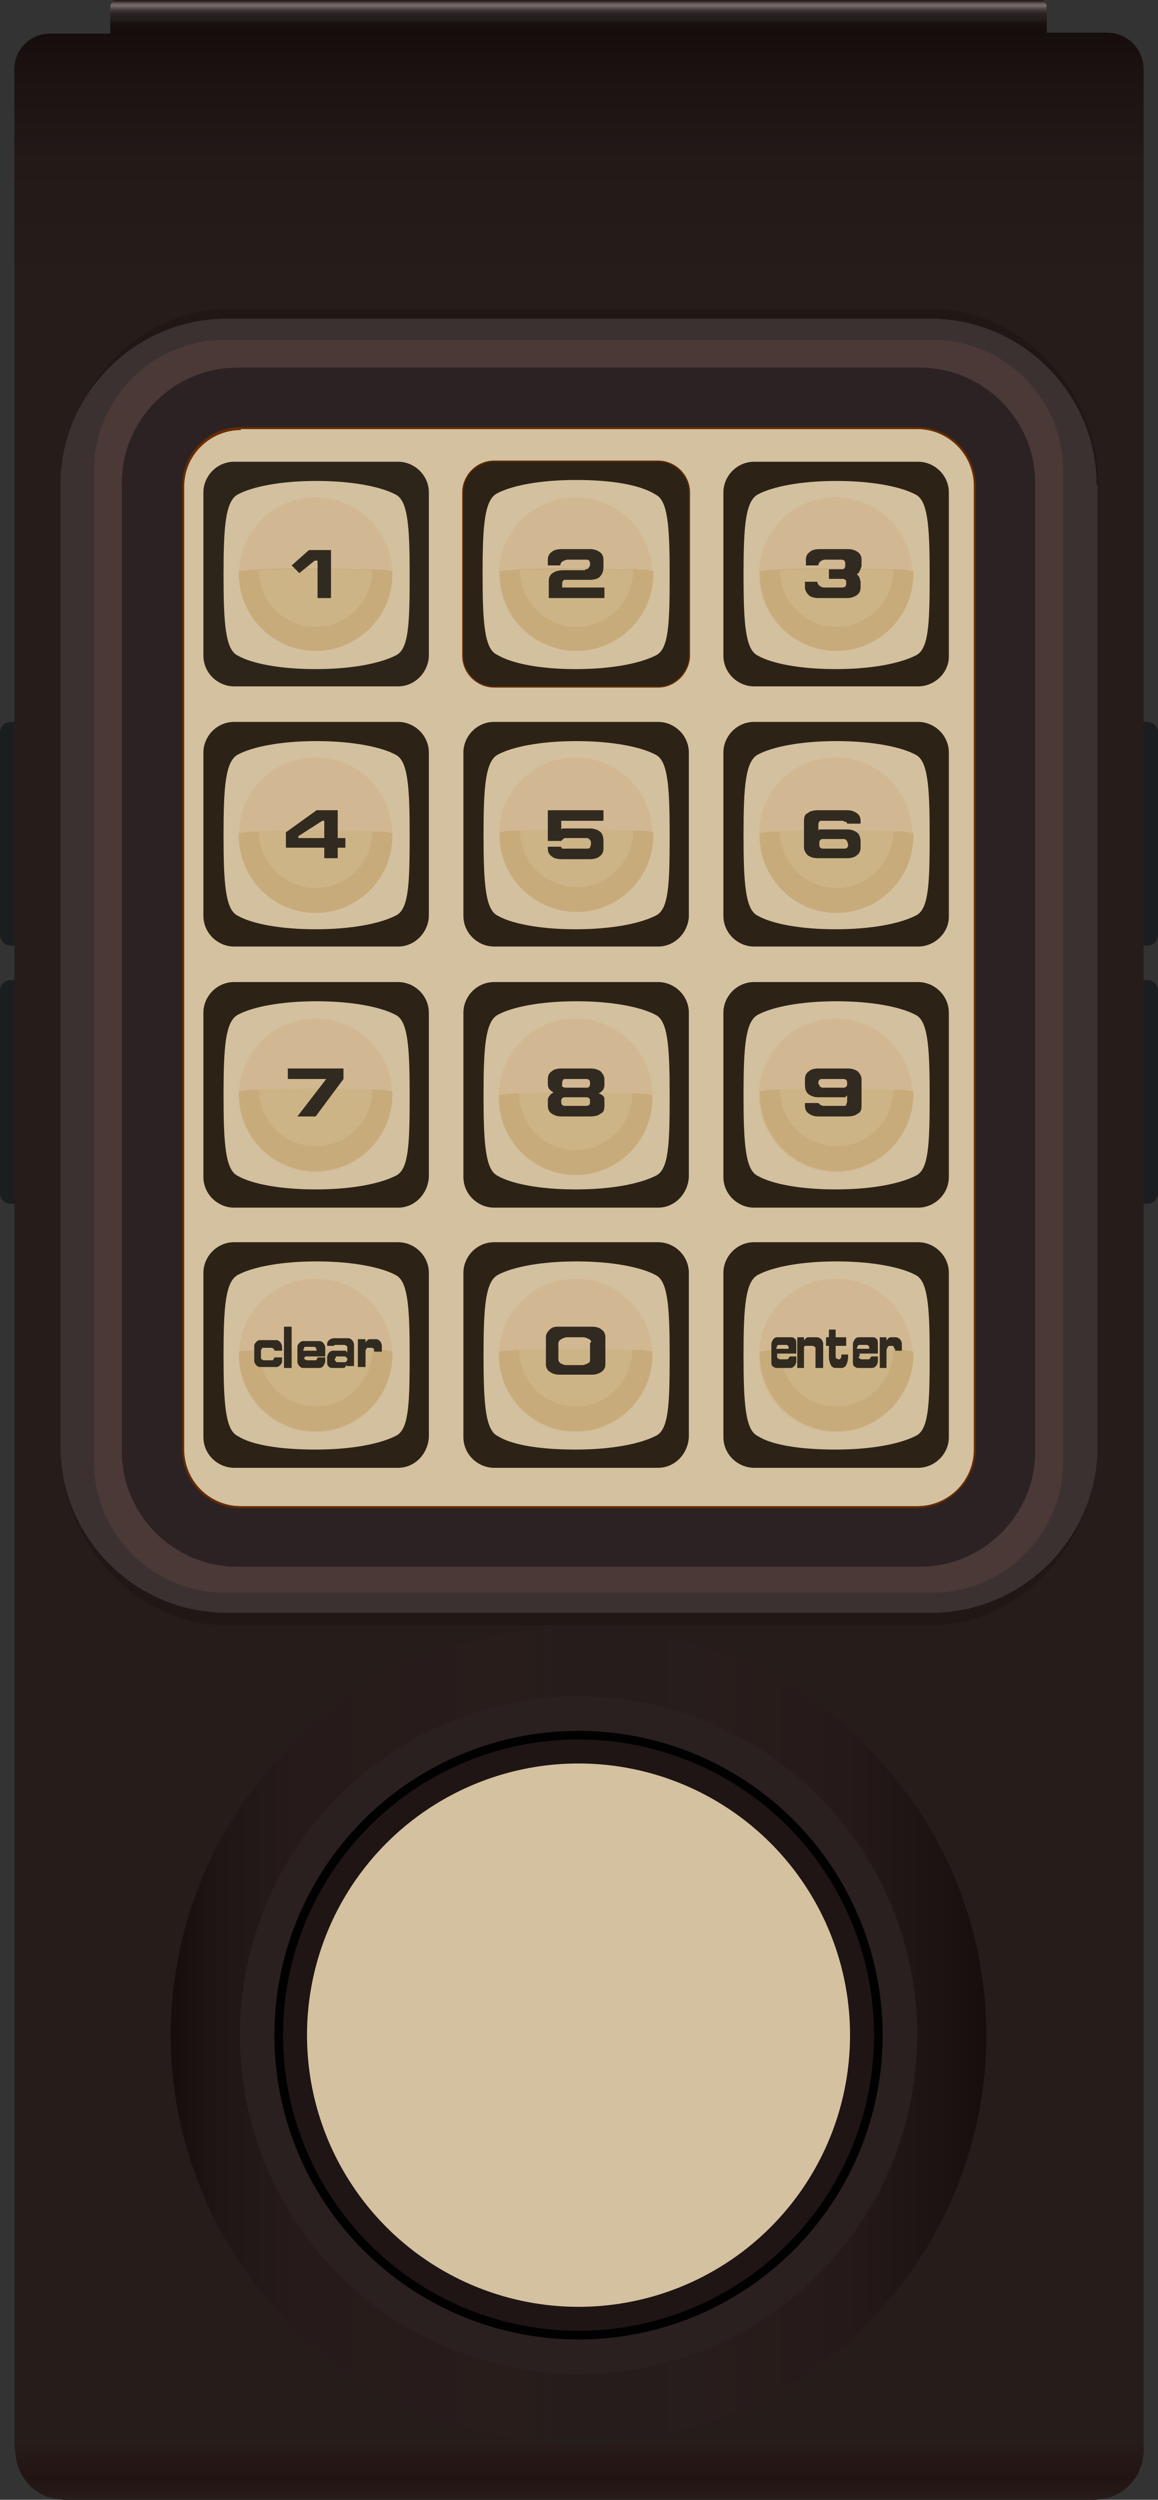 <?xml version="1.0" encoding="UTF-8" standalone="no"?>
<svg
   xmlns:dc="http://purl.org/dc/elements/1.1/"
   xmlns:cc="http://creativecommons.org/ns#"
   xmlns:rdf="http://www.w3.org/1999/02/22-rdf-syntax-ns#"
   xmlns:svg="http://www.w3.org/2000/svg"
   xmlns="http://www.w3.org/2000/svg"
   xmlns:sodipodi="http://sodipodi.sourceforge.net/DTD/sodipodi-0.dtd"
   xmlns:inkscape="http://www.inkscape.org/namespaces/inkscape"
   viewBox="0 0 120.7 260.4"
   version="1.1"
   id="svg554"
   sodipodi:docname="controller.svg"
   width="120.7"
   height="260.4"
   inkscape:version="0.92.4 5da689c313, 2019-01-14">
  <rect x="0" y="0" width="120.7" height="260.4" fill="#333333" stroke="none"/>
  <defs
     id="defs558" />
  <sodipodi:namedview
     pagecolor="#ffffff"
     bordercolor="#666666"
     borderopacity="1"
     objecttolerance="10"
     gridtolerance="10"
     guidetolerance="10"
     inkscape:pageopacity="0"
     inkscape:pageshadow="2"
     inkscape:window-width="640"
     inkscape:window-height="480"
     id="namedview556"
     showgrid="false"
     inkscape:zoom="0.90629802"
     inkscape:cx="60.349998"
     inkscape:cy="130.2"
     inkscape:window-x="0"
     inkscape:window-y="0"
     inkscape:window-maximized="0"
     inkscape:current-layer="svg554" />
  <g
     id="g296"
     style="opacity:0.5">
    <circle
       cx="60.3"
       cy="212"
       r="28.3"
       id="circle2"
       style="fill:#ffffff" />
    <circle
       cx="60.3"
       cy="212"
       r="28.3"
       id="circle4"
       style="fill:#fefefe" />
    <circle
       cx="60.3"
       cy="212"
       r="28.3"
       id="circle6"
       style="fill:#fdfdfd" />
    <circle
       cx="60.3"
       cy="212"
       r="28.3"
       id="circle8"
       style="fill:#fcfcfc" />
    <circle
       cx="60.3"
       cy="211.9"
       r="28.3"
       id="circle10"
       style="fill:#fbfbfb" />
    <circle
       cx="60.3"
       cy="211.9"
       r="28.3"
       id="circle12"
       style="fill:#fafafa" />
    <circle
       cx="60.3"
       cy="211.9"
       r="28.3"
       id="circle14"
       style="fill:#f9f9f9" />
    <circle
       cx="60.3"
       cy="211.9"
       r="28.2"
       id="circle16"
       style="fill:#f8f8f8" />
    <circle
       cx="60.3"
       cy="211.9"
       r="28.2"
       id="circle18"
       style="fill:#f7f7f7" />
    <circle
       cx="60.3"
       cy="211.9"
       r="28.2"
       id="circle20"
       style="fill:#f6f6f6" />
    <circle
       cx="60.3"
       cy="211.9"
       r="28.2"
       id="circle22"
       style="fill:#f5f5f5" />
    <circle
       cx="60.3"
       cy="211.8"
       r="28.2"
       id="circle24"
       style="fill:#f4f4f4" />
    <circle
       cx="60.3"
       cy="211.8"
       r="28.2"
       id="circle26"
       style="fill:#f3f3f3" />
    <circle
       cx="60.3"
       cy="211.8"
       r="28.2"
       id="circle28"
       style="fill:#f2f2f2" />
    <circle
       cx="60.3"
       cy="211.8"
       r="28.1"
       id="circle30"
       style="fill:#f1f1f1" />
    <circle
       cx="60.3"
       cy="211.8"
       r="28.1"
       id="circle32"
       style="fill:#f0f0f0" />
    <circle
       cx="60.3"
       cy="211.8"
       r="28.1"
       id="circle34"
       style="fill:#efefef" />
    <circle
       cx="60.3"
       cy="211.8"
       r="28.1"
       id="circle36"
       style="fill:#eeeeee" />
    <circle
       cx="60.3"
       cy="211.7"
       r="28.1"
       id="circle38"
       style="fill:#ededed" />
    <circle
       cx="60.3"
       cy="211.7"
       r="28.1"
       id="circle40"
       style="fill:#ececed" />
    <circle
       cx="60.3"
       cy="211.7"
       r="28.1"
       id="circle42"
       style="fill:#ebebec" />
    <circle
       cx="60.3"
       cy="211.7"
       r="28"
       id="circle44"
       style="fill:#eaeaeb" />
    <circle
       cx="60.3"
       cy="211.7"
       r="28"
       id="circle46"
       style="fill:#e9e9ea" />
    <circle
       cx="60.3"
       cy="211.7"
       r="28"
       id="circle48"
       style="fill:#e8e8e9" />
    <circle
       cx="60.3"
       cy="211.7"
       r="28"
       id="circle50"
       style="fill:#e7e7e8" />
    <circle
       cx="60.3"
       cy="211.6"
       r="28"
       id="circle52"
       style="fill:#e6e6e7" />
    <circle
       cx="60.3"
       cy="211.6"
       r="28"
       id="circle54"
       style="fill:#e5e5e6" />
    <circle
       cx="60.3"
       cy="211.6"
       r="28"
       id="circle56"
       style="fill:#e4e4e5" />
    <circle
       cx="60.3"
       cy="211.6"
       r="27.9"
       id="circle58"
       style="fill:#e3e3e4" />
    <circle
       cx="60.3"
       cy="211.6"
       r="27.9"
       id="circle60"
       style="fill:#e2e2e3" />
    <circle
       cx="60.3"
       cy="211.6"
       r="27.9"
       id="circle62"
       style="fill:#e1e1e2" />
    <circle
       cx="60.3"
       cy="211.6"
       r="27.9"
       id="circle64"
       style="fill:#e0e0e1" />
    <circle
       cx="60.3"
       cy="211.5"
       r="27.9"
       id="circle66"
       style="fill:#dfdfe0" />
    <circle
       cx="60.3"
       cy="211.5"
       r="27.9"
       id="circle68"
       style="fill:#dededf" />
    <circle
       cx="60.3"
       cy="211.5"
       r="27.9"
       id="circle70"
       style="fill:#ddddde" />
    <circle
       cx="60.3"
       cy="211.5"
       r="27.8"
       id="circle72"
       style="fill:#dcdcdd" />
    <circle
       cx="60.3"
       cy="211.5"
       r="27.8"
       id="circle74"
       style="fill:#dbdbdc" />
    <circle
       cx="60.3"
       cy="211.5"
       r="27.8"
       id="circle76"
       style="fill:#dadadb" />
    <circle
       cx="60.3"
       cy="211.5"
       r="27.8"
       id="circle78"
       style="fill:#d9d9da" />
    <circle
       cx="60.3"
       cy="211.4"
       r="27.8"
       id="circle80"
       style="fill:#d8d8d9" />
    <circle
       cx="60.3"
       cy="211.4"
       r="27.8"
       id="circle82"
       style="fill:#d7d7d8" />
    <circle
       cx="60.3"
       cy="211.4"
       r="27.8"
       id="circle84"
       style="fill:#d6d6d7" />
    <circle
       cx="60.3"
       cy="211.4"
       r="27.7"
       id="circle86"
       style="fill:#d5d5d6" />
    <circle
       cx="60.3"
       cy="211.4"
       r="27.7"
       id="circle88"
       style="fill:#d4d4d5" />
    <circle
       cx="60.3"
       cy="211.4"
       r="27.7"
       id="circle90"
       style="fill:#d3d3d4" />
    <circle
       cx="60.3"
       cy="211.4"
       r="27.7"
       id="circle92"
       style="fill:#d2d2d3" />
    <circle
       cx="60.3"
       cy="211.3"
       r="27.7"
       id="circle94"
       style="fill:#d1d1d2" />
    <circle
       cx="60.3"
       cy="211.3"
       r="27.7"
       id="circle96"
       style="fill:#d0d0d1" />
    <circle
       cx="60.3"
       cy="211.3"
       r="27.7"
       id="circle98"
       style="fill:#cfcfd0" />
    <circle
       cx="60.3"
       cy="211.3"
       r="27.6"
       id="circle100"
       style="fill:#cececf" />
    <circle
       cx="60.3"
       cy="211.3"
       r="27.6"
       id="circle102"
       style="fill:#cdcdce" />
    <circle
       cx="60.3"
       cy="211.3"
       r="27.6"
       id="circle104"
       style="fill:#cccccd" />
    <circle
       cx="60.3"
       cy="211.3"
       r="27.6"
       id="circle106"
       style="fill:#cbcbcc" />
    <circle
       cx="60.3"
       cy="211.2"
       r="27.6"
       id="circle108"
       style="fill:#cacacb" />
    <circle
       cx="60.3"
       cy="211.2"
       r="27.6"
       id="circle110"
       style="fill:#c9c9ca" />
    <circle
       cx="60.3"
       cy="211.2"
       r="27.6"
       id="circle112"
       style="fill:#c8c8ca" />
    <circle
       cx="60.3"
       cy="211.2"
       r="27.5"
       id="circle114"
       style="fill:#c7c7c9" />
    <circle
       cx="60.3"
       cy="211.2"
       r="27.5"
       id="circle116"
       style="fill:#c6c6c8" />
    <circle
       cx="60.3"
       cy="211.2"
       r="27.5"
       id="circle118"
       style="fill:#c5c5c7" />
    <circle
       cx="60.3"
       cy="211.2"
       r="27.5"
       id="circle120"
       style="fill:#c4c4c6" />
    <circle
       cx="60.3"
       cy="211.1"
       r="27.5"
       id="circle122"
       style="fill:#c3c3c5" />
    <circle
       cx="60.3"
       cy="211.1"
       r="27.5"
       id="circle124"
       style="fill:#c2c2c4" />
    <circle
       cx="60.3"
       cy="211.1"
       r="27.5"
       id="circle126"
       style="fill:#c1c1c3" />
    <circle
       cx="60.3"
       cy="211.1"
       r="27.4"
       id="circle128"
       style="fill:#c0c0c2" />
    <circle
       cx="60.3"
       cy="211.1"
       r="27.4"
       id="circle130"
       style="fill:#bfbfc1" />
    <circle
       cx="60.3"
       cy="211.1"
       r="27.4"
       id="circle132"
       style="fill:#bebec0" />
    <circle
       cx="60.3"
       cy="211.1"
       r="27.4"
       id="circle134"
       style="fill:#bdbdbf" />
    <circle
       cx="60.3"
       cy="211"
       r="27.4"
       id="circle136"
       style="fill:#bcbcbe" />
    <circle
       cx="60.3"
       cy="211"
       r="27.4"
       id="circle138"
       style="fill:#bbbbbd" />
    <circle
       cx="60.3"
       cy="211"
       r="27.4"
       id="circle140"
       style="fill:#bababc" />
    <circle
       cx="60.3"
       cy="211"
       r="27.3"
       id="circle142"
       style="fill:#b9b9bb" />
    <circle
       cx="60.3"
       cy="211"
       r="27.3"
       id="circle144"
       style="fill:#b8b8ba" />
    <circle
       cx="60.3"
       cy="211"
       r="27.3"
       id="circle146"
       style="fill:#b7b7b9" />
    <circle
       cx="60.3"
       cy="211"
       r="27.3"
       id="circle148"
       style="fill:#b6b7b8" />
    <circle
       cx="60.3"
       cy="210.9"
       r="27.3"
       id="circle150"
       style="fill:#b5b6b7" />
    <circle
       cx="60.3"
       cy="210.9"
       r="27.3"
       id="circle152"
       style="fill:#b4b5b6" />
    <circle
       cx="60.3"
       cy="210.9"
       r="27.3"
       id="circle154"
       style="fill:#b3b4b5" />
    <circle
       cx="60.3"
       cy="210.9"
       r="27.2"
       id="circle156"
       style="fill:#b2b3b4" />
    <circle
       cx="60.3"
       cy="210.9"
       r="27.2"
       id="circle158"
       style="fill:#b1b2b3" />
    <circle
       cx="60.3"
       cy="210.9"
       r="27.2"
       id="circle160"
       style="fill:#b0b1b2" />
    <circle
       cx="60.3"
       cy="210.8"
       r="27.2"
       id="circle162"
       style="fill:#afb0b1" />
    <circle
       cx="60.3"
       cy="210.8"
       r="27.2"
       id="circle164"
       style="fill:#aeafb0" />
    <circle
       cx="60.3"
       cy="210.8"
       r="27.2"
       id="circle166"
       style="fill:#adaeaf" />
    <circle
       cx="60.3"
       cy="210.8"
       r="27.1"
       id="circle168"
       style="fill:#acadae" />
    <circle
       cx="60.3"
       cy="210.8"
       r="27.1"
       id="circle170"
       style="fill:#abacad" />
    <circle
       cx="60.3"
       cy="210.8"
       r="27.1"
       id="circle172"
       style="fill:#aaabac" />
    <circle
       cx="60.3"
       cy="210.8"
       r="27.1"
       id="circle174"
       style="fill:#a9aaab" />
    <circle
       cx="60.3"
       cy="210.7"
       r="27.1"
       id="circle176"
       style="fill:#a8a9aa" />
    <circle
       cx="60.3"
       cy="210.7"
       r="27.1"
       id="circle178"
       style="fill:#a7a8a9" />
    <circle
       cx="60.3"
       cy="210.7"
       r="27.1"
       id="circle180"
       style="fill:#a6a7a8" />
    <circle
       cx="60.3"
       cy="210.7"
       r="27"
       id="circle182"
       style="fill:#a5a6a7" />
    <circle
       cx="60.3"
       cy="210.7"
       r="27"
       id="circle184"
       style="fill:#a4a5a6" />
    <circle
       cx="60.3"
       cy="210.7"
       r="27"
       id="circle186"
       style="fill:#a3a4a6" />
    <circle
       cx="60.3"
       cy="210.7"
       r="27"
       id="circle188"
       style="fill:#a2a3a5" />
    <circle
       cx="60.3"
       cy="210.6"
       r="27"
       id="circle190"
       style="fill:#a1a2a4" />
    <circle
       cx="60.3"
       cy="210.6"
       r="27"
       id="circle192"
       style="fill:#a0a1a3" />
    <circle
       cx="60.3"
       cy="210.6"
       r="27"
       id="circle194"
       style="fill:#9fa0a2" />
    <circle
       cx="60.3"
       cy="210.6"
       r="26.9"
       id="circle196"
       style="fill:#9e9fa1" />
    <circle
       cx="60.3"
       cy="210.6"
       r="26.9"
       id="circle198"
       style="fill:#9d9ea0" />
    <circle
       cx="60.3"
       cy="210.6"
       r="26.9"
       id="circle200"
       style="fill:#9c9d9f" />
    <circle
       cx="60.3"
       cy="210.6"
       r="26.9"
       id="circle202"
       style="fill:#9b9c9e" />
    <circle
       cx="60.3"
       cy="210.5"
       r="26.9"
       id="circle204"
       style="fill:#9a9b9d" />
    <circle
       cx="60.3"
       cy="210.5"
       r="26.9"
       id="circle206"
       style="fill:#999a9c" />
    <circle
       cx="60.3"
       cy="210.5"
       r="26.9"
       id="circle208"
       style="fill:#98999b" />
    <circle
       cx="60.3"
       cy="210.5"
       r="26.8"
       id="circle210"
       style="fill:#97989a" />
    <circle
       cx="60.3"
       cy="210.5"
       r="26.8"
       id="circle212"
       style="fill:#969799" />
    <circle
       cx="60.3"
       cy="210.5"
       r="26.8"
       id="circle214"
       style="fill:#959698" />
    <circle
       cx="60.3"
       cy="210.5"
       r="26.8"
       id="circle216"
       style="fill:#949597" />
    <circle
       cx="60.3"
       cy="210.4"
       r="26.8"
       id="circle218"
       style="fill:#939496" />
    <circle
       cx="60.3"
       cy="210.4"
       r="26.8"
       id="circle220"
       style="fill:#929395" />
    <circle
       cx="60.3"
       cy="210.4"
       r="26.8"
       id="circle222"
       style="fill:#919294" />
    <circle
       cx="60.3"
       cy="210.4"
       r="26.7"
       id="circle224"
       style="fill:#909193" />
    <circle
       cx="60.3"
       cy="210.4"
       r="26.7"
       id="circle226"
       style="fill:#8f9092" />
    <circle
       cx="60.3"
       cy="210.4"
       r="26.7"
       id="circle228"
       style="fill:#8e8f91" />
    <circle
       cx="60.3"
       cy="210.4"
       r="26.7"
       id="circle230"
       style="fill:#8d8e90" />
    <circle
       cx="60.3"
       cy="210.3"
       r="26.7"
       id="circle232"
       style="fill:#8c8d8f" />
    <circle
       cx="60.3"
       cy="210.3"
       r="26.7"
       id="circle234"
       style="fill:#8b8c8e" />
    <circle
       cx="60.3"
       cy="210.3"
       r="26.7"
       id="circle236"
       style="fill:#8a8b8d" />
    <circle
       cx="60.3"
       cy="210.3"
       r="26.6"
       id="circle238"
       style="fill:#898a8c" />
    <circle
       cx="60.3"
       cy="210.3"
       r="26.6"
       id="circle240"
       style="fill:#88898b" />
    <circle
       cx="60.3"
       cy="210.3"
       r="26.6"
       id="circle242"
       style="fill:#87888a" />
    <circle
       cx="60.3"
       cy="210.3"
       r="26.6"
       id="circle244"
       style="fill:#868789" />
    <circle
       cx="60.3"
       cy="210.2"
       r="26.6"
       id="circle246"
       style="fill:#858688" />
    <circle
       cx="60.3"
       cy="210.2"
       r="26.6"
       id="circle248"
       style="fill:#848587" />
    <circle
       cx="60.3"
       cy="210.2"
       r="26.6"
       id="circle250"
       style="fill:#838486" />
    <circle
       cx="60.3"
       cy="210.2"
       r="26.5"
       id="circle252"
       style="fill:#828385" />
    <circle
       cx="60.3"
       cy="210.2"
       r="26.5"
       id="circle254"
       style="fill:#818284" />
    <circle
       cx="60.3"
       cy="210.2"
       r="26.5"
       id="circle256"
       style="fill:#808183" />
    <circle
       cx="60.3"
       cy="210.2"
       r="26.5"
       id="circle258"
       style="fill:#7f8083" />
    <circle
       cx="60.3"
       cy="210.1"
       r="26.5"
       id="circle260"
       style="fill:#7e7f82" />
    <circle
       cx="60.3"
       cy="210.1"
       r="26.5"
       id="circle262"
       style="fill:#7d7e81" />
    <circle
       cx="60.3"
       cy="210.1"
       r="26.5"
       id="circle264"
       style="fill:#7c7d80" />
    <circle
       cx="60.3"
       cy="210.1"
       r="26.4"
       id="circle266"
       style="fill:#7b7c7f" />
    <circle
       cx="60.3"
       cy="210.1"
       r="26.4"
       id="circle268"
       style="fill:#7a7b7e" />
    <circle
       cx="60.3"
       cy="210.1"
       r="26.4"
       id="circle270"
       style="fill:#797a7d" />
    <circle
       cx="60.3"
       cy="210.1"
       r="26.4"
       id="circle272"
       style="fill:#78797c" />
    <circle
       cx="60.3"
       cy="210"
       r="26.4"
       id="circle274"
       style="fill:#77787b" />
    <circle
       cx="60.3"
       cy="210"
       r="26.4"
       id="circle276"
       style="fill:#76777a" />
    <circle
       cx="60.3"
       cy="210"
       r="26.4"
       id="circle278"
       style="fill:#757679" />
    <circle
       cx="60.3"
       cy="210"
       r="26.3"
       id="circle280"
       style="fill:#747578" />
    <circle
       cx="60.3"
       cy="210"
       r="26.3"
       id="circle282"
       style="fill:#737477" />
    <circle
       cx="60.3"
       cy="210"
       r="26.3"
       id="circle284"
       style="fill:#727376" />
    <circle
       cx="60.3"
       cy="210"
       r="26.3"
       id="circle286"
       style="fill:#717275" />
    <circle
       cx="60.3"
       cy="209.9"
       r="26.3"
       id="circle288"
       style="fill:#707174" />
    <circle
       cx="60.3"
       cy="209.9"
       r="26.3"
       id="circle290"
       style="fill:#6f7073" />
    <circle
       cx="60.3"
       cy="209.9"
       r="26.3"
       id="circle292"
       style="fill:#6e6f72" />
    <circle
       cx="60.3"
       cy="209.9"
       r="26.2"
       id="circle294"
       style="fill:#6d6e71" />
  </g>
  <path
     d="M 1.5,98.5 H 1.1 C 0.5,98.5 0,98 0,97.4 V 76.3 c 0,-0.6 0.5,-1.1 1.1,-1.1 h 0.4 z m 0,26.9 H 1.1 C 0.5,125.4 0,124.9 0,124.3 v -21.1 c 0,-0.6 0.5,-1.1 1.1,-1.1 H 1.5 Z M 119.2,75.2 h 0.4 c 0.6,0 1.1,0.5 1.1,1.1 v 21.1 c 0,0.6 -0.5,1.1 -1.1,1.1 h -0.4 z m 0,26.9 h 0.4 c 0.6,0 1.1,0.5 1.1,1.1 v 21.1 c 0,0.6 -0.5,1.1 -1.1,1.1 h -0.4 z"
     id="path298"
     inkscape:connector-curvature="0"
     style="fill:#1b1e20" />
  <linearGradient
     id="a"
     gradientUnits="userSpaceOnUse"
     x1="60.333"
     y1="260.417"
     x2="60.333">
    <stop
       offset=".031"
       stop-color="#261c19"
       id="stop300" />
    <stop
       offset=".156"
       stop-color="#261c19"
       id="stop302" />
    <stop
       offset=".885"
       stop-color="#261c19"
       id="stop304" />
    <stop
       offset=".936"
       stop-color="#231917"
       id="stop306" />
    <stop
       offset=".977"
       stop-color="#191110"
       id="stop308" />
    <stop
       offset=".987"
       stop-color="#150e0d"
       id="stop310" />
    <stop
       offset=".988"
       stop-color="#1d1513"
       id="stop312" />
    <stop
       offset=".991"
       stop-color="#241a18"
       id="stop314" />
    <stop
       offset="1"
       stop-color="#261c19"
       id="stop316" />
  </linearGradient>
  <path
     d="M 1.5,254.5 V 7.2 C 1.5,5.1 3.2,3.5 5.2,3.5 h 6.3 V 0.7 C 11.5,0.3 11.8,0 12.2,0 h 96.2 c 0.4,0 0.7,0.3 0.7,0.7 v 2.7 h 6.3 c 2.1,0 3.8,1.7 3.8,3.8 v 248 c 0,2.4 -1.6,4.4 -3.7,5 -0.5,0.1 -1,0.2 -1.5,0.2 H 6.8 c -0.5,0 -1,-0.1 -1.5,-0.2 -2.2,-0.6 -3.7,-2.7 -3.7,-5 v -0.7 z"
     id="path319"
     inkscape:connector-curvature="0"
     style="fill:url(#a)" />
  <linearGradient
     id="b"
     gradientUnits="userSpaceOnUse"
     x1="17.834"
     y1="212"
     x2="102.834"
     y2="212">
    <stop
       offset="0"
       stop-color="#150e0d"
       id="stop321" />
    <stop
       offset=".061"
       stop-color="#1f1615"
       id="stop323" />
    <stop
       offset=".156"
       stop-color="#261b1a"
       id="stop325" />
    <stop
       offset=".413"
       stop-color="#281d1b"
       id="stop327" />
    <stop
       offset=".498"
       stop-color="#241d1c"
       id="stop329" />
    <stop
       offset=".645"
       stop-color="#261d1c"
       id="stop331" />
    <stop
       offset=".669"
       stop-color="#281d1b"
       id="stop333" />
    <stop
       offset=".827"
       stop-color="#251a19"
       id="stop335" />
    <stop
       offset=".954"
       stop-color="#1b1311"
       id="stop337" />
    <stop
       offset="1"
       stop-color="#150e0d"
       id="stop339" />
  </linearGradient>
  <circle
     cx="60.3"
     cy="212"
     r="42.5"
     id="circle342"
     style="fill:url(#b)" />
  <circle
     cx="60.3"
     cy="212"
     r="35.3"
     id="circle344"
     style="fill:#2a201f" />
  <circle
     cx="60.3"
     cy="212"
     r="31.7"
     id="circle346"
     style="fill:#020101" />
  <circle
     cx="60.3"
     cy="212"
     r="30.8"
     id="circle348"
     style="fill:#1e1514" />
  <path
     d="M 6.4,50.5 C 6.4,41 14.2,32.2 23.7,32.2 h 73.5 c 9.5,0 17.3,8.8 17.3,18.3 M 114.3,151 c 0,9.5 -7.8,18.3 -17.3,18.3 H 23.6 C 14.1,169.3 6.3,160.5 6.3,151"
     id="path350"
     inkscape:connector-curvature="0"
     style="fill:#211715" />
  <path
     d="M 114.3,50.5 C 114.3,41 106.5,33.2 97,33.2 H 23.6 C 14.1,33.2 6.3,41 6.3,50.5 v 100.2 c 0,9.5 7.8,17.3 17.3,17.3 h 73.5 c 9.5,0 17.3,-7.8 17.3,-17.3 V 50.5 Z"
     id="path352"
     inkscape:connector-curvature="0"
     style="fill:#3b3130" />
  <path
     d="M 97.2,165.9 H 23.4 c -7.5,0 -13.6,-6.1 -13.6,-13.6 V 49 c 0,-7.5 6.1,-13.6 13.6,-13.6 h 73.8 c 7.5,0 13.6,6.1 13.6,13.6 v 103.3 c 0,7.5 -6.1,13.6 -13.6,13.6 z"
     id="path354"
     inkscape:connector-curvature="0"
     style="fill:#4a3937" />
  <path
     d="M 95.9,163.2 H 24.7 c -6.6,0 -12,-5.4 -12,-12 V 50.3 c 0,-6.6 5.4,-12 12,-12 h 71.2 c 6.6,0 12,5.4 12,12 v 100.9 c 0,6.6 -5.4,12 -12,12 z"
     id="path356"
     inkscape:connector-curvature="0"
     style="fill:#2d2223" />
  <path
     d="M 95.6,156.9 H 25.1 c -3.3,0 -6,-2.7 -6,-6 V 50.6 c 0,-3.3 2.7,-6 6,-6 h 70.5 c 3.3,0 6,2.7 6,6 V 151 c 0,3.2 -2.7,5.9 -6,5.9 z"
     id="path358"
     inkscape:connector-curvature="0"
     style="fill:#d4c1a0" />
  <path
     d="M 95.6,157.1 H 25.1 C 21.7,157.1 19,154.4 19,151 V 50.6 c 0,-3.4 2.7,-6.1 6.1,-6.1 h 70.5 c 3.4,0 6.1,2.7 6.1,6.1 V 151 c 0,3.3 -2.8,6.1 -6.1,6.1 z M 25.1,44.8 c -3.2,0 -5.9,2.6 -5.9,5.9 V 151 c 0,3.2 2.6,5.9 5.9,5.9 h 70.5 c 3.2,0 5.9,-2.6 5.9,-5.9 V 50.6 c 0,-3.2 -2.6,-5.9 -5.9,-5.9 H 25.1 Z"
     id="path360"
     inkscape:connector-curvature="0"
     style="fill:#682c00" />
  <path
     d="M 41.5,71.5 H 24.4 c -1.7,0 -3.2,-1.4 -3.2,-3.2 v -17 c 0,-1.7 1.4,-3.2 3.2,-3.2 h 17.1 c 1.7,0 3.2,1.4 3.2,3.2 v 17.1 c -0.1,1.7 -1.5,3.1 -3.2,3.1 z"
     id="path362"
     inkscape:connector-curvature="0"
     style="fill:#2e251a" />
  <path
     d="m 32.9,69.7 c 3.8,0 6.7,-0.6 8.3,-1.4 1.4,-0.6 1.5,-3.2 1.5,-8.4 0,-5.2 -0.2,-7.8 -1.5,-8.4 -1.5,-0.8 -4.5,-1.4 -8.2,-1.4 -3.8,0 -6.7,0.6 -8.2,1.4 -1.3,0.7 -1.5,3.3 -1.5,8.4 0,5.1 0.2,7.8 1.5,8.4 1.4,0.8 4.3,1.4 8.1,1.4 z"
     id="path364"
     inkscape:connector-curvature="0"
     style="fill:#d3c09e" />
  <path
     d="m 24.9,59.5 v 0.3 c 0,4.4 3.6,8 8,8 4.4,0 8,-3.6 8,-8 v -0.3 c -0.2,-4.3 -3.7,-7.7 -8,-7.7 -4.3,0 -7.8,3.4 -8,7.7 z"
     id="path366"
     inkscape:connector-curvature="0"
     style="fill:#d2b892" />
  <path
     stroke-miterlimit="10"
     d="M 68.6,71.5 H 51.5 c -1.7,0 -3.2,-1.4 -3.2,-3.2 v -17 c 0,-1.7 1.4,-3.2 3.2,-3.2 h 17.1 c 1.7,0 3.2,1.4 3.2,3.2 v 17.1 c -0.1,1.7 -1.5,3.1 -3.2,3.1 z"
     id="path368"
     inkscape:connector-curvature="0"
     style="fill:none;stroke:#682c00;stroke-width:0.25;stroke-miterlimit:10" />
  <path
     d="M 68.6,71.5 H 51.5 c -1.7,0 -3.2,-1.4 -3.2,-3.2 v -17 c 0,-1.7 1.4,-3.2 3.2,-3.2 h 17.1 c 1.7,0 3.2,1.4 3.2,3.2 v 17.1 c -0.1,1.7 -1.5,3.1 -3.2,3.1 z"
     id="path370"
     inkscape:connector-curvature="0"
     style="fill:#2c2316" />
  <path
     d="m 60,69.7 c 3.8,0 6.7,-0.6 8.3,-1.4 1.4,-0.6 1.5,-3.2 1.5,-8.4 0,-5.2 -0.2,-7.8 -1.5,-8.4 -1.6,-1 -4.5,-1.5 -8.3,-1.5 -3.8,0 -6.7,0.6 -8.2,1.4 -1.3,0.7 -1.5,3.3 -1.5,8.4 0,5.1 0.2,7.8 1.5,8.4 1.5,0.9 4.4,1.5 8.2,1.5 z"
     id="path372"
     inkscape:connector-curvature="0"
     style="fill:#d3c09e" />
  <circle
     cx="60"
     cy="59.8"
     r="8"
     id="circle374"
     style="fill:#d2b892" />
  <path
     d="M 95.7,71.5 H 78.6 c -1.7,0 -3.2,-1.4 -3.2,-3.2 v -17 c 0,-1.7 1.4,-3.2 3.2,-3.2 h 17.1 c 1.7,0 3.2,1.4 3.2,3.2 v 17.1 c 0,1.7 -1.5,3.1 -3.2,3.1 z"
     id="path376"
     inkscape:connector-curvature="0"
     style="fill:#2c2316" />
  <path
     d="m 87.1,69.7 c 3.8,0 6.7,-0.6 8.3,-1.4 1.4,-0.6 1.5,-3.2 1.5,-8.4 0,-5.2 -0.2,-7.8 -1.5,-8.4 -1.5,-0.8 -4.5,-1.4 -8.2,-1.4 -3.8,0 -6.7,0.6 -8.2,1.4 -1.3,0.7 -1.5,3.3 -1.5,8.4 0,5.1 0.2,7.8 1.5,8.4 1.4,0.8 4.3,1.4 8.1,1.4 z"
     id="path378"
     inkscape:connector-curvature="0"
     style="fill:#d3c09e" />
  <circle
     cx="87.1"
     cy="59.8"
     r="8"
     id="circle380"
     style="fill:#d2b892" />
  <path
     d="M 41.5,98.6 H 24.4 c -1.7,0 -3.2,-1.4 -3.2,-3.2 v -17 c 0,-1.7 1.4,-3.2 3.2,-3.2 h 17.1 c 1.7,0 3.2,1.4 3.2,3.2 v 17.1 c -0.1,1.7 -1.5,3.1 -3.2,3.1 z"
     id="path382"
     inkscape:connector-curvature="0"
     style="fill:#2c2316" />
  <path
     d="m 32.9,96.8 c 3.8,0 6.7,-0.6 8.3,-1.4 1.4,-0.6 1.5,-3.2 1.5,-8.4 0,-5.2 -0.2,-7.8 -1.5,-8.4 -1.5,-0.8 -4.5,-1.4 -8.2,-1.4 -3.8,0 -6.7,0.6 -8.2,1.4 -1.3,0.7 -1.5,3.3 -1.5,8.4 0,5.1 0.2,7.8 1.5,8.4 1.4,0.8 4.3,1.4 8.1,1.4 z"
     id="path384"
     inkscape:connector-curvature="0"
     style="fill:#d3c09e" />
  <circle
     cx="32.9"
     cy="86.9"
     r="8"
     id="circle386"
     style="fill:#d2b892" />
  <path
     d="M 68.6,98.6 H 51.5 c -1.7,0 -3.2,-1.4 -3.2,-3.2 v -17 c 0,-1.7 1.4,-3.2 3.2,-3.2 h 17.1 c 1.7,0 3.2,1.4 3.2,3.2 v 17.1 c -0.1,1.7 -1.5,3.1 -3.2,3.1 z"
     id="path388"
     inkscape:connector-curvature="0"
     style="fill:#2c2316" />
  <path
     d="m 60,96.8 c 3.8,0 6.7,-0.6 8.3,-1.4 1.4,-0.6 1.5,-3.2 1.5,-8.4 0,-5.2 -0.2,-7.8 -1.5,-8.4 -1.5,-0.8 -4.5,-1.4 -8.2,-1.4 -3.8,0 -6.7,0.6 -8.2,1.4 -1.3,0.7 -1.5,3.3 -1.5,8.4 0,5.1 0.2,7.8 1.5,8.4 1.4,0.8 4.3,1.4 8.1,1.4 z"
     id="path390"
     inkscape:connector-curvature="0"
     style="fill:#d3c09e" />
  <circle
     cx="60"
     cy="86.9"
     r="8"
     id="circle392"
     style="fill:#d2b892" />
  <path
     d="M 95.7,98.6 H 78.6 c -1.7,0 -3.2,-1.4 -3.2,-3.2 v -17 c 0,-1.7 1.4,-3.2 3.2,-3.2 h 17.1 c 1.7,0 3.2,1.4 3.2,3.2 v 17.1 c 0,1.7 -1.5,3.1 -3.2,3.1 z"
     id="path394"
     inkscape:connector-curvature="0"
     style="fill:#2c2316" />
  <path
     d="m 87.1,96.8 c 3.8,0 6.7,-0.6 8.3,-1.4 1.4,-0.6 1.5,-3.2 1.5,-8.4 0,-5.2 -0.2,-7.8 -1.5,-8.4 -1.5,-0.8 -4.5,-1.4 -8.2,-1.4 -3.8,0 -6.7,0.6 -8.2,1.4 -1.3,0.7 -1.5,3.3 -1.5,8.4 0,5.1 0.2,7.8 1.5,8.4 1.4,0.8 4.3,1.4 8.1,1.4 z"
     id="path396"
     inkscape:connector-curvature="0"
     style="fill:#d3c09e" />
  <circle
     cx="87.1"
     cy="86.9"
     r="8"
     id="circle398"
     style="fill:#d2b892" />
  <path
     d="M 41.5,125.8 H 24.4 c -1.7,0 -3.2,-1.4 -3.2,-3.2 v -17.1 c 0,-1.7 1.4,-3.2 3.2,-3.2 h 17.1 c 1.7,0 3.2,1.4 3.2,3.2 v 17.1 c -0.1,1.8 -1.5,3.2 -3.2,3.2 z"
     id="path400"
     inkscape:connector-curvature="0"
     style="fill:#2c2316" />
  <path
     d="m 32.9,123.9 c 3.8,0 6.7,-0.6 8.3,-1.4 1.4,-0.6 1.5,-3.2 1.5,-8.4 0,-5.2 -0.2,-7.8 -1.5,-8.4 -1.5,-0.8 -4.5,-1.4 -8.2,-1.4 -3.8,0 -6.7,0.6 -8.2,1.4 -1.3,0.7 -1.5,3.3 -1.5,8.4 0,5.1 0.2,7.8 1.5,8.4 1.4,0.8 4.3,1.4 8.1,1.4 z"
     id="path402"
     inkscape:connector-curvature="0"
     style="fill:#d3c09e" />
  <circle
     cx="32.9"
     cy="114.1"
     r="8"
     id="circle404"
     style="fill:#d2b892" />
  <path
     d="M 68.6,125.8 H 51.5 c -1.7,0 -3.2,-1.4 -3.2,-3.2 v -17.1 c 0,-1.7 1.4,-3.2 3.2,-3.2 h 17.1 c 1.7,0 3.2,1.4 3.2,3.2 v 17.1 c -0.1,1.8 -1.5,3.2 -3.2,3.2 z"
     id="path406"
     inkscape:connector-curvature="0"
     style="fill:#2c2316" />
  <path
     d="m 60,123.9 c 3.8,0 6.7,-0.6 8.3,-1.4 1.4,-0.6 1.5,-3.2 1.5,-8.4 0,-5.2 -0.2,-7.8 -1.5,-8.4 -1.5,-0.8 -4.5,-1.4 -8.2,-1.4 -3.8,0 -6.7,0.6 -8.2,1.4 -1.3,0.7 -1.5,3.3 -1.5,8.4 0,5.1 0.2,7.8 1.5,8.4 1.4,0.8 4.3,1.4 8.1,1.4 z"
     id="path408"
     inkscape:connector-curvature="0"
     style="fill:#d3c09e" />
  <circle
     cx="60"
     cy="114.1"
     r="8"
     id="circle410"
     style="fill:#d2b892" />
  <path
     d="M 95.7,125.8 H 78.6 c -1.7,0 -3.2,-1.4 -3.2,-3.2 v -17.1 c 0,-1.7 1.4,-3.2 3.2,-3.2 h 17.1 c 1.7,0 3.2,1.4 3.2,3.2 v 17.1 c 0,1.8 -1.5,3.2 -3.2,3.2 z"
     id="path412"
     inkscape:connector-curvature="0"
     style="fill:#2c2316" />
  <path
     d="m 87.1,123.9 c 3.8,0 6.7,-0.6 8.3,-1.4 1.4,-0.6 1.5,-3.2 1.5,-8.4 0,-5.2 -0.2,-7.8 -1.5,-8.4 -1.5,-0.8 -4.5,-1.4 -8.2,-1.4 -3.8,0 -6.7,0.6 -8.2,1.4 -1.3,0.7 -1.5,3.3 -1.5,8.4 0,5.1 0.2,7.8 1.5,8.4 1.4,0.8 4.3,1.4 8.1,1.4 z"
     id="path414"
     inkscape:connector-curvature="0"
     style="fill:#d3c09e" />
  <circle
     cx="87.1"
     cy="114.1"
     r="8"
     id="circle416"
     style="fill:#d2b892" />
  <path
     d="M 41.5,152.9 H 24.4 c -1.7,0 -3.2,-1.4 -3.2,-3.2 v -17.1 c 0,-1.7 1.4,-3.2 3.2,-3.2 h 17.1 c 1.7,0 3.2,1.4 3.2,3.2 v 17.1 c -0.1,1.8 -1.5,3.2 -3.2,3.2 z"
     id="path418"
     inkscape:connector-curvature="0"
     style="fill:#2c2316" />
  <path
     d="m 32.9,151 c 3.8,0 6.7,-0.6 8.3,-1.4 1.4,-0.6 1.5,-3.2 1.5,-8.4 0,-5.2 -0.2,-7.8 -1.5,-8.4 -1.5,-0.8 -4.5,-1.4 -8.2,-1.4 -3.8,0 -6.7,0.6 -8.2,1.4 -1.3,0.7 -1.5,3.3 -1.5,8.4 0,5.1 0.2,7.8 1.5,8.4 1.4,0.9 4.3,1.4 8.1,1.4 z"
     id="path420"
     inkscape:connector-curvature="0"
     style="fill:#d3c09e" />
  <circle
     cx="32.9"
     cy="141.2"
     r="8"
     id="circle422"
     style="fill:#d2b892" />
  <path
     d="M 68.6,152.9 H 51.5 c -1.7,0 -3.2,-1.4 -3.2,-3.2 v -17.1 c 0,-1.7 1.4,-3.2 3.2,-3.2 h 17.1 c 1.7,0 3.2,1.4 3.2,3.2 v 17.1 c -0.1,1.8 -1.5,3.2 -3.2,3.2 z"
     id="path424"
     inkscape:connector-curvature="0"
     style="fill:#2c2316" />
  <path
     d="m 60,151 c 3.8,0 6.7,-0.6 8.3,-1.4 1.4,-0.6 1.5,-3.2 1.5,-8.4 0,-5.2 -0.2,-7.8 -1.5,-8.4 -1.5,-0.8 -4.5,-1.4 -8.2,-1.4 -3.8,0 -6.7,0.6 -8.2,1.4 -1.3,0.7 -1.5,3.3 -1.5,8.4 0,5.1 0.2,7.8 1.5,8.4 1.4,0.9 4.3,1.4 8.1,1.4 z"
     id="path426"
     inkscape:connector-curvature="0"
     style="fill:#d3c09e" />
  <circle
     cx="60"
     cy="141.2"
     r="8"
     id="circle428"
     style="fill:#d2b892" />
  <path
     d="M 95.7,152.9 H 78.6 c -1.7,0 -3.2,-1.4 -3.2,-3.2 v -17.1 c 0,-1.7 1.4,-3.2 3.2,-3.2 h 17.1 c 1.7,0 3.2,1.4 3.2,3.2 v 17.1 c 0,1.8 -1.5,3.2 -3.2,3.2 z"
     id="path430"
     inkscape:connector-curvature="0"
     style="fill:#2c2316" />
  <path
     d="m 87.1,151 c 3.8,0 6.7,-0.6 8.3,-1.4 1.4,-0.6 1.5,-3.2 1.5,-8.4 0,-5.2 -0.2,-7.8 -1.5,-8.4 -1.5,-0.8 -4.5,-1.4 -8.2,-1.4 -3.8,0 -6.7,0.6 -8.2,1.4 -1.3,0.7 -1.5,3.3 -1.5,8.4 0,5.1 0.2,7.8 1.5,8.4 1.4,0.9 4.3,1.4 8.1,1.4 z"
     id="path432"
     inkscape:connector-curvature="0"
     style="fill:#d3c09e" />
  <circle
     cx="87.1"
     cy="141.2"
     r="8"
     id="circle434"
     style="fill:#d2b892" />
  <path
     d="m 27,59.3 c 2.1,-0.1 4.9,-0.1 5.9,-0.1 1,0 3.8,0.1 5.9,0.1 1,0 1.8,0.1 2.1,0.2 v 0.3 c 0,4.4 -3.6,8 -8,8 -4.4,0 -8,-3.6 -8,-8 v -0.3 c 0.4,-0.1 1.2,-0.1 2.1,-0.2 z"
     id="path436"
     inkscape:connector-curvature="0"
     style="fill:#c8ab7a" />
  <path
     d="m 27,59.4 c 0,3.2 2.6,5.9 5.9,5.9 3.3,0 5.9,-2.7 5.9,-5.9 -2.1,-0.1 -4.9,-0.1 -5.9,-0.1 -1,0 -3.8,0 -5.9,0.1"
     id="path438"
     inkscape:connector-curvature="0"
     style="fill:#cdb487" />
  <path
     d="m 32.2,57.3 h 2.3 v 5 h -1.4 v -3.9 h -0.3 l -1.6,1.3 -0.8,-0.8 z"
     id="path440"
     inkscape:connector-curvature="0"
     style="fill:#312a20" />
  <path
     d="m 54.2,59.3 c 2.1,-0.1 4.9,-0.1 5.9,-0.1 1,0 3.8,0.1 5.9,0.1 1,0 1.8,0.1 2.1,0.2 v 0.3 c 0,4.4 -3.6,8 -8,8 -4.4,0 -8,-3.6 -8,-8 v -0.3 c 0.3,-0.1 1.1,-0.1 2.1,-0.2 z"
     id="path442"
     inkscape:connector-curvature="0"
     style="fill:#c8ab7a" />
  <path
     d="m 54.2,59.4 c 0,3.2 2.6,5.9 5.9,5.9 3.3,0 5.9,-2.7 5.9,-5.9 -2.1,-0.1 -4.9,-0.1 -5.9,-0.1 -1,0 -3.9,0 -5.9,0.1"
     id="path444"
     inkscape:connector-curvature="0"
     style="fill:#cdb487" />
  <path
     d="m 61,59.3 c 0.1,0 0.3,0 0.3,-0.1 0.1,-0.1 0.2,-0.2 0.2,-0.4 0,-0.2 0,-0.3 -0.1,-0.4 -0.1,-0.1 -0.2,-0.1 -0.4,-0.1 h -1.8 c -0.2,0 -0.4,0.1 -0.6,0.2 -0.1,0.1 -0.2,0.2 -0.2,0.4 h -1.3 v -0.6 c 0,-0.3 0.1,-0.6 0.4,-0.8 0.2,-0.2 0.6,-0.3 1,-0.3 h 3 c 0.4,0 0.7,0.1 1,0.3 0.3,0.2 0.4,0.5 0.4,0.8 V 59 c 0,0.5 -0.1,0.8 -0.4,1.1 -0.2,0.2 -0.6,0.3 -1,0.3 H 59 c -0.1,0 -0.3,0 -0.3,0.1 -0.1,0.1 -0.1,0.2 -0.1,0.3 v 0.4 H 63 v 1.1 h -5.8 v -1.8 c 0,-0.3 0.1,-0.6 0.4,-0.8 0.3,-0.2 0.6,-0.3 1.1,-0.3 H 61 Z"
     id="path446"
     inkscape:connector-curvature="0"
     style="fill:#312a20" />
  <path
     d="m 81.3,59.3 c 2.1,-0.1 4.9,-0.1 5.9,-0.1 1,0 3.8,0.1 5.9,0.1 1,0 1.8,0.1 2.1,0.2 v 0.3 c 0,4.4 -3.6,8 -8,8 -4.4,0 -8,-3.6 -8,-8 v -0.3 c 0.3,-0.1 1.1,-0.1 2.1,-0.2 z"
     id="path448"
     inkscape:connector-curvature="0"
     style="fill:#c8ab7a" />
  <path
     d="m 81.3,59.4 c 0,3.2 2.6,5.9 5.9,5.9 3.3,0 5.9,-2.7 5.9,-5.9 -2.1,-0.1 -4.9,-0.1 -5.9,-0.1 -1,0 -3.9,0 -5.9,0.1"
     id="path450"
     inkscape:connector-curvature="0"
     style="fill:#cdb487" />
  <path
     d="m 89.6,59.5 c -0.1,0.2 -0.2,0.3 -0.3,0.3 0.1,0.1 0.2,0.2 0.3,0.4 0,0.1 0.1,0.3 0.1,0.4 v 0.6 c 0,0.3 -0.1,0.6 -0.4,0.8 -0.3,0.2 -0.6,0.3 -1,0.3 h -3 c -0.4,0 -0.8,-0.1 -1,-0.3 -0.2,-0.2 -0.4,-0.5 -0.4,-0.8 v -0.6 h 1.3 c 0,0.2 0.1,0.3 0.2,0.4 0.1,0.1 0.3,0.2 0.5,0.2 h 1.8 c 0.1,0 0.3,0 0.4,-0.1 0.1,-0.1 0.1,-0.2 0.1,-0.4 0,-0.1 0,-0.3 -0.1,-0.3 -0.1,-0.1 -0.2,-0.1 -0.3,-0.1 h -1.4 v -1 h 1.3 c 0.1,0 0.3,0 0.3,-0.1 0.1,-0.1 0.1,-0.2 0.1,-0.4 0,-0.2 0,-0.3 -0.1,-0.4 -0.1,-0.1 -0.2,-0.1 -0.4,-0.1 H 86 c -0.2,0 -0.4,0.1 -0.5,0.2 -0.1,0.1 -0.2,0.2 -0.2,0.4 H 84 v -0.6 c 0,-0.3 0.1,-0.6 0.4,-0.8 0.2,-0.2 0.6,-0.3 1,-0.3 h 3 c 0.4,0 0.7,0.1 1,0.3 0.3,0.2 0.4,0.5 0.4,0.8 V 59 c -0.1,0.2 -0.1,0.3 -0.2,0.5 z"
     id="path452"
     inkscape:connector-curvature="0"
     style="fill:#312a20" />
  <path
     d="m 27,86.6 c 2.1,-0.1 4.9,-0.1 5.9,-0.1 1,0 3.8,0.1 5.9,0.1 1,0 1.8,0.1 2.1,0.2 v 0.3 c 0,4.4 -3.6,8 -8,8 -4.4,0 -8,-3.6 -8,-8 v -0.3 c 0.4,-0.1 1.2,-0.2 2.1,-0.2 z"
     id="path454"
     inkscape:connector-curvature="0"
     style="fill:#c8ab7a" />
  <path
     d="m 27,86.6 c 0,3.2 2.6,5.9 5.9,5.9 3.3,0 5.9,-2.7 5.9,-5.9 -2.1,-0.1 -4.9,-0.1 -5.9,-0.1 -1,0 -3.8,0 -5.9,0.1"
     id="path456"
     inkscape:connector-curvature="0"
     style="fill:#cdb487" />
  <path
     d="M 29.8,86.7 33,84.4 h 2.2 v 2.9 H 36 v 1 h -0.8 v 1.1 h -1.4 v -1.1 h -4 z m 4,0.6 v -1.8 h -0.2 l -2.5,1.6 v 0.2 z"
     id="path458"
     inkscape:connector-curvature="0"
     style="fill:#312a20" />
  <path
     d="m 54.2,86.5 c 2.1,-0.1 4.9,-0.1 5.9,-0.1 1,0 3.8,0.1 5.9,0.1 1,0 1.8,0.1 2.1,0.2 V 87 c 0,4.4 -3.6,8 -8,8 -4.4,0 -8,-3.6 -8,-8 v -0.3 c 0.3,-0.1 1.1,-0.2 2.1,-0.2 z"
     id="path460"
     inkscape:connector-curvature="0"
     style="fill:#c8ab7a" />
  <path
     d="m 54.2,86.5 c 0,3.2 2.6,5.9 5.9,5.9 3.3,0 5.9,-2.7 5.9,-5.9 -2.1,-0.1 -4.9,-0.1 -5.9,-0.1 -1,0 -3.9,0 -5.9,0.1"
     id="path462"
     inkscape:connector-curvature="0"
     style="fill:#cdb487" />
  <path
     d="m 57.1,87.5 v -3.1 h 5.8 v 1.1 h -4.4 v 0.9 c 0.1,-0.1 0.1,-0.1 0.2,-0.1 h 2.8 c 0.4,0 0.7,0.1 1,0.3 0.3,0.2 0.4,0.6 0.4,1 v 0.8 c 0,0.3 -0.1,0.6 -0.4,0.8 -0.2,0.2 -0.6,0.3 -1,0.3 h -3 c -0.4,0 -0.8,-0.1 -1,-0.3 -0.3,-0.2 -0.4,-0.5 -0.4,-0.8 v -0.2 h 1.4 c 0,0.1 0,0.1 0.1,0.2 h 2.5 c 0.2,0 0.3,0 0.4,-0.1 0,-0.1 0.1,-0.2 0.1,-0.4 0,-0.2 0,-0.3 -0.1,-0.4 -0.1,-0.1 -0.2,-0.2 -0.3,-0.2 H 59 c -0.1,0 -0.2,0 -0.3,0.1 l -0.2,0.2 h -1.4 z"
     id="path464"
     inkscape:connector-curvature="0"
     style="fill:#312a20" />
  <path
     d="m 81.3,86.6 c 2.1,-0.1 4.9,-0.1 5.9,-0.1 1,0 3.8,0.1 5.9,0.1 1,0 1.8,0.1 2.1,0.2 v 0.3 c 0,4.4 -3.6,8 -8,8 -4.4,0 -8,-3.6 -8,-8 v -0.3 c 0.3,-0.1 1.1,-0.2 2.1,-0.2 z"
     id="path466"
     inkscape:connector-curvature="0"
     style="fill:#c8ab7a" />
  <path
     d="m 81.3,86.6 c 0,3.2 2.6,5.9 5.9,5.9 3.3,0 5.9,-2.7 5.9,-5.9 -2.1,-0.1 -4.9,-0.1 -5.9,-0.1 -1,0 -3.9,0 -5.9,0.1"
     id="path468"
     inkscape:connector-curvature="0"
     style="fill:#cdb487" />
  <path
     d="m 88.1,85.6 c -0.1,0 -0.2,-0.1 -0.3,-0.1 h -2.1 c -0.1,0 -0.3,0 -0.3,0.1 -0.1,0.1 -0.1,0.2 -0.1,0.3 v 0.6 c 0.1,-0.1 0.1,-0.1 0.2,-0.1 h 2.8 c 0.4,0 0.7,0.1 1,0.3 0.3,0.2 0.4,0.6 0.4,1 v 0.6 c 0,0.3 -0.1,0.6 -0.4,0.8 -0.2,0.2 -0.6,0.3 -1,0.3 h -3 c -0.5,0 -0.8,-0.1 -1.1,-0.3 -0.2,-0.2 -0.4,-0.5 -0.4,-0.8 v -2.8 c 0,-0.4 0.1,-0.7 0.4,-0.8 0.2,-0.2 0.6,-0.3 1.1,-0.3 h 3 c 0.4,0 0.7,0.1 1,0.3 0.3,0.2 0.4,0.5 0.4,0.8 v 0.3 h -1.4 c 0,-0.1 -0.1,-0.2 -0.2,-0.2 z m 0.1,1.9 C 88.1,87.4 88,87.4 87.9,87.4 h -2.1 c -0.1,0 -0.2,0 -0.3,0.1 -0.1,0.1 -0.1,0.2 -0.1,0.4 0,0.2 0,0.3 0.1,0.4 0.1,0.1 0.2,0.1 0.4,0.1 H 88 c 0.1,0 0.2,0 0.3,-0.1 0.1,-0.1 0.1,-0.2 0.1,-0.4 -0.1,-0.2 -0.1,-0.3 -0.2,-0.4 z"
     id="path470"
     inkscape:connector-curvature="0"
     style="fill:#312a20" />
  <path
     d="m 27,113.5 c 2.1,-0.1 4.9,-0.1 5.9,-0.1 1,0 3.8,0.1 5.9,0.1 1,0 1.8,0.1 2.1,0.2 v 0.3 c 0,4.4 -3.6,8 -8,8 -4.4,0 -8,-3.6 -8,-8 v -0.3 c 0.4,-0.1 1.2,-0.2 2.1,-0.2 z"
     id="path472"
     inkscape:connector-curvature="0"
     style="fill:#c8ab7a" />
  <path
     d="m 27,113.5 c 0,3.2 2.6,5.9 5.9,5.9 3.3,0 5.9,-2.7 5.9,-5.9 -2.1,-0.1 -4.9,-0.1 -5.9,-0.1 -1,0 -3.8,0 -5.9,0.1"
     id="path474"
     inkscape:connector-curvature="0"
     style="fill:#cdb487" />
  <path
     d="m 35.6,111.3 h 0.2 v 1.1 l -2.9,3.9 H 31 l 3,-3.9 h -4 v -1.1 z"
     id="path476"
     inkscape:connector-curvature="0"
     style="fill:#312a20" />
  <path
     d="m 54.1,113.9 c 2.1,-0.1 4.9,-0.1 5.9,-0.1 1,0 3.8,0.1 5.9,0.1 1,0 1.8,0.1 2.1,0.2 v 0.3 c 0,4.4 -3.6,8 -8,8 -4.4,0 -8,-3.6 -8,-8 v -0.3 c 0.4,-0.1 1.2,-0.2 2.1,-0.2 z"
     id="path478"
     inkscape:connector-curvature="0"
     style="fill:#c8ab7a" />
  <path
     d="m 54.1,113.9 c 0,3.2 2.6,5.9 5.9,5.9 3.3,0 5.9,-2.7 5.9,-5.9 -2.1,-0.1 -4.9,-0.1 -5.9,-0.1 -1,0 -3.8,0 -5.9,0.1"
     id="path480"
     inkscape:connector-curvature="0"
     style="fill:#cdb487" />
  <path
     d="m 57.3,113.5 c -0.1,-0.1 -0.2,-0.3 -0.2,-0.5 v -0.6 c 0,-0.3 0.1,-0.6 0.4,-0.8 0.2,-0.2 0.6,-0.3 1,-0.3 h 3 c 0.5,0 0.8,0.1 1.1,0.3 0.2,0.2 0.4,0.5 0.4,0.8 v 0.6 c 0,0.3 -0.1,0.5 -0.2,0.6 -0.1,0.1 -0.2,0.2 -0.4,0.3 0.3,0.1 0.4,0.2 0.5,0.3 0.1,0.1 0.1,0.3 0.1,0.4 v 0.6 c 0,0.4 -0.1,0.7 -0.4,0.8 -0.2,0.2 -0.6,0.3 -1.1,0.3 h -3 c -0.4,0 -0.7,-0.1 -1,-0.3 -0.3,-0.2 -0.4,-0.5 -0.4,-0.8 v -0.6 c 0,-0.2 0.1,-0.4 0.3,-0.6 0,0 0.1,-0.1 0.3,-0.2 -0.2,-0.1 -0.3,-0.2 -0.4,-0.3 z m 1.3,1.6 c 0.1,0.1 0.2,0.1 0.4,0.1 h 2 c 0.1,0 0.3,0 0.4,-0.1 0.1,-0.1 0.1,-0.2 0.1,-0.3 0,-0.2 0,-0.3 -0.1,-0.4 -0.1,-0.1 -0.2,-0.1 -0.3,-0.1 H 59 c -0.2,0 -0.3,0 -0.4,0.1 -0.1,0.1 -0.1,0.2 -0.1,0.3 0,0.2 0,0.3 0.1,0.4 z m 0.4,-1.8 h 2.1 c 0.1,0 0.3,0 0.3,-0.1 0.1,-0.1 0.1,-0.2 0.1,-0.3 0,-0.2 0,-0.3 -0.1,-0.4 -0.1,-0.1 -0.2,-0.1 -0.4,-0.1 h -2 c -0.2,0 -0.3,0 -0.3,0.1 -0.1,0.1 -0.1,0.2 -0.1,0.4 -0.1,0.3 0.1,0.4 0.4,0.4 z"
     id="path482"
     inkscape:connector-curvature="0"
     style="fill:#312a20" />
  <path
     d="m 81.3,113.5 c 2.1,-0.1 4.9,-0.1 5.9,-0.1 1,0 3.8,0.1 5.9,0.1 1,0 1.8,0.1 2.1,0.2 v 0.3 c 0,4.4 -3.6,8 -8,8 -4.4,0 -8,-3.6 -8,-8 v -0.3 c 0.3,-0.1 1.1,-0.2 2.1,-0.2 z"
     id="path484"
     inkscape:connector-curvature="0"
     style="fill:#c8ab7a" />
  <path
     d="m 81.3,113.5 c 0,3.2 2.6,5.9 5.9,5.9 3.3,0 5.9,-2.7 5.9,-5.9 -2.1,-0.1 -4.9,-0.1 -5.9,-0.1 -1,0 -3.9,0 -5.9,0.1"
     id="path486"
     inkscape:connector-curvature="0"
     style="fill:#cdb487" />
  <path
     d="m 85.5,115.1 c 0.1,0 0.2,0.1 0.3,0.1 h 2.1 c 0.1,0 0.3,0 0.3,-0.1 0,-0.1 0.1,-0.2 0.1,-0.4 v -0.6 l -0.2,0.2 h -2.8 c -0.4,0 -0.7,-0.1 -1,-0.3 -0.3,-0.2 -0.4,-0.6 -0.4,-1 v -0.6 c 0,-0.3 0.1,-0.6 0.4,-0.8 0.2,-0.2 0.6,-0.3 1,-0.3 h 3 c 0.5,0 0.8,0.1 1.1,0.3 0.2,0.2 0.4,0.5 0.4,0.8 v 2.8 c 0,0.4 -0.1,0.7 -0.4,0.8 -0.2,0.2 -0.6,0.3 -1.1,0.3 h -3 c -0.4,0 -0.7,-0.1 -1,-0.3 -0.3,-0.2 -0.4,-0.5 -0.4,-0.8 v -0.3 h 1.4 z m 0,-1.9 c 0.1,0.1 0.2,0.1 0.3,0.1 h 2.1 c 0.1,0 0.2,0 0.3,-0.1 0.1,-0.1 0.1,-0.2 0.1,-0.3 0,-0.2 0,-0.3 -0.1,-0.4 -0.1,-0.1 -0.2,-0.1 -0.4,-0.1 h -2.1 c -0.1,0 -0.2,0 -0.3,0.1 -0.1,0.1 -0.1,0.2 -0.1,0.4 0.1,0.1 0.1,0.2 0.2,0.3 z"
     id="path488"
     inkscape:connector-curvature="0"
     style="fill:#312a20" />
  <path
     d="m 27,140.6 c 2.1,-0.1 4.9,-0.1 5.9,-0.1 1,0 3.8,0.1 5.9,0.1 1,0 1.8,0.1 2.1,0.2 v 0.3 c 0,4.4 -3.6,8 -8,8 -4.4,0 -8,-3.6 -8,-8 v -0.3 c 0.4,-0.1 1.2,-0.1 2.1,-0.2 z"
     id="path490"
     inkscape:connector-curvature="0"
     style="fill:#c8ab7a" />
  <path
     d="m 27,140.6 c 0,3.2 2.6,5.9 5.9,5.9 3.3,0 5.9,-2.7 5.9,-5.9 -2.1,-0.1 -4.9,-0.1 -5.9,-0.1 -1,0 -3.8,0 -5.9,0.1"
     id="path492"
     inkscape:connector-curvature="0"
     style="fill:#cdb487" />
  <path
     d="m 29.4,141.4 v 0.4 c 0,0.2 -0.1,0.3 -0.2,0.4 -0.1,0.1 -0.2,0.2 -0.4,0.2 h -1.7 c -0.2,0 -0.3,-0.1 -0.4,-0.2 -0.1,-0.1 -0.2,-0.3 -0.2,-0.4 v -1.6 c 0,-0.2 0.1,-0.3 0.2,-0.4 0.1,-0.1 0.2,-0.2 0.4,-0.2 h 1.7 c 0.2,0 0.3,0.1 0.4,0.2 0.1,0.1 0.2,0.3 0.2,0.5 v 0.4 h -0.8 c 0,-0.1 0,-0.1 -0.1,-0.2 0,0 -0.1,-0.1 -0.2,-0.1 h -0.8 c -0.1,0 -0.2,0 -0.2,0.1 0,0 -0.1,0.1 -0.1,0.2 v 0.7 c 0,0.1 0,0.2 0.1,0.2 0,0 0.1,0.1 0.2,0.1 h 0.8 c 0.1,0 0.2,0 0.2,-0.1 0,-0.1 0.1,-0.1 0.1,-0.2 z m 1,-3.2 v 4.3 h -0.8 v -4.3 z m 1.3,3.2 c 0,0.1 0,0.2 0.1,0.2 0,0 0.1,0.1 0.2,0.1 h 0.8 c 0.1,0 0.2,0 0.2,-0.1 0,0 0.1,-0.1 0.1,-0.2 h 0.8 v 0.4 c 0,0.2 -0.1,0.3 -0.2,0.5 -0.1,0.1 -0.2,0.2 -0.4,0.2 h -1.7 c -0.2,0 -0.3,-0.1 -0.4,-0.2 C 31.1,142.2 31,142 31,141.9 v -1.6 c 0,-0.2 0.1,-0.3 0.2,-0.4 0.1,-0.1 0.2,-0.2 0.4,-0.2 h 1.7 c 0.2,0 0.3,0.1 0.4,0.2 0.1,0.1 0.2,0.3 0.2,0.5 v 0.9 h -2.1 v 0.1 z m 1.3,-0.7 c 0,-0.1 0,-0.2 -0.1,-0.3 0,-0.1 -0.1,-0.1 -0.2,-0.1 h -0.8 c -0.1,0 -0.2,0 -0.2,0.1 0,0.1 -0.1,0.2 -0.1,0.3 z m 3,1.7 c -0.1,0.1 -0.2,0.1 -0.3,0.1 h -1.1 c -0.2,0 -0.3,-0.1 -0.4,-0.2 -0.1,-0.1 -0.1,-0.3 -0.1,-0.5 v -0.4 c 0,-0.2 0.1,-0.4 0.2,-0.5 0.1,-0.1 0.2,-0.2 0.4,-0.2 H 36 c 0.1,0 0.1,0.1 0.2,0.2 v -0.5 c 0,-0.1 0,-0.2 -0.1,-0.2 0,0 -0.1,-0.1 -0.2,-0.1 h -1 l -0.1,0.1 H 34.1 V 140 c 0,-0.2 0.1,-0.3 0.2,-0.4 0.1,-0.1 0.3,-0.2 0.5,-0.2 h 1.5 c 0.2,0 0.3,0.1 0.4,0.2 0.1,0.1 0.2,0.3 0.2,0.5 v 2.2 H 36.1 V 142 c 0,0.3 -0.1,0.3 -0.1,0.4 z m -0.9,-1.1 c -0.1,0 -0.1,0 -0.1,0.1 0,0.1 -0.1,0.1 -0.1,0.2 0,0.1 0,0.1 0.1,0.2 l 0.1,0.1 h 0.8 c 0.1,0 0.2,0 0.2,-0.1 0.1,-0.1 0.1,-0.1 0.1,-0.2 0,-0.1 0,-0.1 -0.1,-0.2 -0.1,-0.1 -0.1,-0.1 -0.2,-0.1 z m 3.9,-0.6 c 0,-0.2 -0.1,-0.3 -0.3,-0.3 h -0.3 c -0.1,0 -0.2,0 -0.2,0.1 -0.1,0.1 -0.1,0.2 -0.1,0.4 v 1.5 h -0.8 v -2.9 h 0.8 v 0.4 c 0,-0.1 0.1,-0.2 0.2,-0.3 0.1,-0.1 0.2,-0.1 0.3,-0.1 h 0.6 c 0.2,0 0.3,0.1 0.4,0.2 0.1,0.1 0.2,0.3 0.2,0.5 v 0.6 H 39 Z"
     id="path494"
     inkscape:connector-curvature="0"
     style="fill:#312a20" />
  <path
     d="m 54.1,140.6 c 2.1,-0.1 4.9,-0.1 5.9,-0.1 1,0 3.8,0.1 5.9,0.1 1,0 1.8,0.1 2.1,0.2 v 0.3 c 0,4.4 -3.6,8 -8,8 -4.4,0 -8,-3.6 -8,-8 v -0.3 c 0.4,-0.1 1.2,-0.1 2.1,-0.2 z"
     id="path496"
     inkscape:connector-curvature="0"
     style="fill:#c8ab7a" />
  <path
     d="m 54.1,140.6 c 0,3.2 2.6,5.9 5.9,5.9 3.3,0 5.9,-2.7 5.9,-5.9 -2.1,-0.1 -4.9,-0.1 -5.9,-0.1 -1,0 -3.8,0 -5.9,0.1"
     id="path498"
     inkscape:connector-curvature="0"
     style="fill:#cdb487" />
  <path
     d="m 63.1,142.1 c 0,0.3 -0.1,0.6 -0.4,0.8 -0.3,0.2 -0.6,0.3 -1,0.3 h -3.4 c -0.4,0 -0.7,-0.1 -1,-0.3 -0.3,-0.2 -0.4,-0.5 -0.4,-0.8 v -2.8 c 0,-0.3 0.1,-0.5 0.4,-0.8 0.3,-0.3 0.6,-0.3 1,-0.3 h 3.4 c 0.4,0 0.8,0.1 1,0.3 0.3,0.2 0.4,0.5 0.4,0.8 z m -1.7,-2.6 c -0.2,-0.1 -0.4,-0.2 -0.6,-0.2 h -1.7 c -0.2,0 -0.4,0.1 -0.6,0.2 -0.2,0.1 -0.3,0.3 -0.3,0.4 v 1.7 c 0,0.2 0.1,0.3 0.2,0.4 0.2,0.1 0.4,0.2 0.6,0.2 h 1.7 c 0.2,0 0.4,-0.1 0.6,-0.2 0.2,-0.1 0.2,-0.2 0.2,-0.4 v -1.7 c 0.2,-0.1 0.1,-0.3 -0.1,-0.4 z"
     id="path500"
     inkscape:connector-curvature="0"
     style="fill:#312a20" />
  <path
     d="m 81.3,140.6 c 2.1,-0.1 4.9,-0.1 5.9,-0.1 1,0 3.8,0.1 5.9,0.1 1,0 1.8,0.1 2.1,0.2 v 0.3 c 0,4.4 -3.6,8 -8,8 -4.4,0 -8,-3.6 -8,-8 v -0.3 c 0.3,-0.1 1.1,-0.1 2.1,-0.2 z"
     id="path502"
     inkscape:connector-curvature="0"
     style="fill:#c8ab7a" />
  <path
     d="m 81.3,140.6 c 0,3.2 2.6,5.9 5.9,5.9 3.3,0 5.9,-2.7 5.9,-5.9 -2.1,-0.1 -4.9,-0.1 -5.9,-0.1 -1,0 -3.9,0 -5.9,0.1"
     id="path504"
     inkscape:connector-curvature="0"
     style="fill:#cdb487" />
  <path
     d="m 81,141.3 c 0,0.1 0,0.2 0.1,0.2 0,0 0.1,0.1 0.2,0.1 H 82 c 0.1,0 0.1,0 0.2,-0.1 0,-0.1 0.1,-0.1 0.1,-0.2 H 83 v 0.5 c 0,0.2 -0.1,0.4 -0.2,0.5 -0.1,0.1 -0.2,0.2 -0.4,0.2 h -1.5 c -0.1,0 -0.3,-0.1 -0.4,-0.2 -0.1,-0.1 -0.1,-0.3 -0.1,-0.5 V 140 c 0,-0.2 0.1,-0.3 0.2,-0.5 0.1,-0.1 0.2,-0.2 0.4,-0.2 h 1.5 c 0.2,0 0.3,0.1 0.4,0.2 0.1,0.1 0.1,0.3 0.1,0.5 v 1 h -2 z m 1.2,-0.8 c 0,-0.2 0,-0.3 -0.1,-0.3 0,-0.1 -0.1,-0.1 -0.2,-0.1 h -0.7 c -0.1,0 -0.1,0 -0.2,0.1 0,0.1 -0.1,0.2 -0.1,0.3 z m 2.8,0 c 0,-0.1 0,-0.2 -0.1,-0.2 0,0 -0.1,-0.1 -0.2,-0.1 H 84 c -0.2,0 -0.2,0.1 -0.2,0.3 v 2 h -0.7 v -3.2 h 0.7 v 0.4 c 0,-0.1 0.1,-0.2 0.2,-0.3 0.1,-0.1 0.2,-0.1 0.3,-0.1 h 0.9 c 0.1,0 0.3,0.1 0.4,0.2 0.1,0.1 0.2,0.3 0.2,0.5 v 2.5 H 85 Z m 2.1,-2 v 0.8 h 1.1 v 0.9 h -1.1 v 1.1 c 0,0.1 0,0.2 0.1,0.2 0,0 0.1,0.1 0.2,0.1 0.1,0 0.2,0 0.2,-0.1 0,0 0.1,-0.1 0.1,-0.2 v -0.2 h 0.7 v 0.2 c 0,0.4 -0.1,0.7 -0.2,0.9 -0.1,0.2 -0.3,0.3 -0.5,0.3 h -0.6 c -0.2,0 -0.4,-0.1 -0.5,-0.3 -0.1,-0.2 -0.2,-0.5 -0.2,-0.9 v -1.1 h -0.3 v -0.9 h 0.3 v -0.8 z m 2.4,2.8 c 0,0.1 0,0.2 0.1,0.2 0,0 0.1,0.1 0.2,0.1 h 0.7 c 0.1,0 0.1,0 0.2,-0.1 0,-0.1 0.1,-0.1 0.1,-0.2 h 0.7 v 0.5 c 0,0.2 -0.1,0.4 -0.2,0.5 -0.1,0.1 -0.2,0.2 -0.4,0.2 h -1.5 c -0.1,0 -0.3,-0.1 -0.4,-0.2 -0.1,-0.1 -0.1,-0.3 -0.1,-0.5 V 140 c 0,-0.2 0.1,-0.3 0.2,-0.5 0.1,-0.1 0.2,-0.2 0.4,-0.2 H 91 c 0.2,0 0.3,0.1 0.4,0.2 0.1,0.1 0.1,0.3 0.1,0.5 v 1 h -1.9 v 0.3 z m 1.1,-0.8 c 0,-0.2 0,-0.3 -0.1,-0.3 0,-0.1 -0.1,-0.1 -0.2,-0.1 h -0.7 c -0.1,0 -0.1,0 -0.2,0.1 0,0.1 -0.1,0.2 -0.1,0.3 z m 2.6,0 c 0,-0.2 -0.1,-0.3 -0.2,-0.3 h -0.3 c -0.1,0 -0.2,0.1 -0.2,0.2 -0.1,0.1 -0.1,0.3 -0.1,0.4 v 1.7 h -0.7 v -3.2 h 0.7 v 0.4 c 0,-0.1 0.1,-0.2 0.2,-0.3 0.1,-0.1 0.2,-0.1 0.3,-0.1 h 0.5 c 0.1,0 0.3,0.1 0.4,0.2 0.1,0.1 0.2,0.3 0.2,0.5 v 0.7 h -0.7 v -0.2 z"
     id="path506"
     inkscape:connector-curvature="0"
     style="fill:#312a20" />
  <linearGradient
     id="c"
     gradientUnits="userSpaceOnUse"
     x1="60.333"
     x2="60.333"
     y2="3.417">
    <stop
       offset=".031"
       stop-color="#261c19"
       id="stop508" />
    <stop
       offset=".052"
       stop-color="#3c312f"
       id="stop510" />
    <stop
       offset=".083"
       stop-color="#564a49"
       id="stop512" />
    <stop
       offset=".115"
       stop-color="#685c5c"
       id="stop514" />
    <stop
       offset=".148"
       stop-color="#736767"
       id="stop516" />
    <stop
       offset=".184"
       stop-color="#776a6b"
       id="stop518" />
    <stop
       offset=".201"
       stop-color="#6e6162"
       id="stop520" />
    <stop
       offset=".259"
       stop-color="#534949"
       id="stop522" />
    <stop
       offset=".323"
       stop-color="#3e3535"
       id="stop524" />
    <stop
       offset=".394"
       stop-color="#2f2727"
       id="stop526" />
    <stop
       offset=".479"
       stop-color="#271f1f"
       id="stop528" />
    <stop
       offset=".611"
       stop-color="#241d1c"
       id="stop530" />
    <stop
       offset=".652"
       stop-color="#1e1716"
       id="stop532" />
    <stop
       offset=".744"
       stop-color="#17100f"
       id="stop534" />
    <stop
       offset="1"
       stop-color="#150e0d"
       id="stop536" />
  </linearGradient>
  <path
     d="M 11.5,3.4 V 0.7 C 11.5,0.3 11.8,0 12.2,0 h 96.2 c 0.4,0 0.7,0.3 0.7,0.7 v 2.7"
     id="path539"
     inkscape:connector-curvature="0"
     style="fill:url(#c)" />
  <linearGradient
     id="d"
     gradientUnits="userSpaceOnUse"
     x1="60.333"
     y1="260.417"
     x2="60.333"
     y2="254.5">
    <stop
       offset=".031"
       stop-color="#261c19"
       id="stop541" />
    <stop
       offset=".14"
       stop-color="#241815"
       id="stop543" />
    <stop
       offset=".389"
       stop-color="#221412"
       id="stop545" />
    <stop
       offset="1"
       stop-color="#261c19"
       id="stop547" />
  </linearGradient>
  <path
     d="m 1.5,254.5 h 117.7 v 0.7 c 0,2.4 -1.6,4.4 -3.7,5 -0.5,0.1 -1,0.2 -1.5,0.2 H 6.8 c -0.5,0 -1,-0.1 -1.5,-0.2 -2.2,-0.6 -3.7,-2.7 -3.7,-5 -0.1,0 -0.1,-0.7 -0.1,-0.7 z"
     id="path550"
     inkscape:connector-curvature="0"
     style="fill:url(#d)" />
  <circle
     cx="60.3"
     cy="212"
     r="28.3"
     id="circle552"
     style="fill:#d4c1a0" />
</svg>
